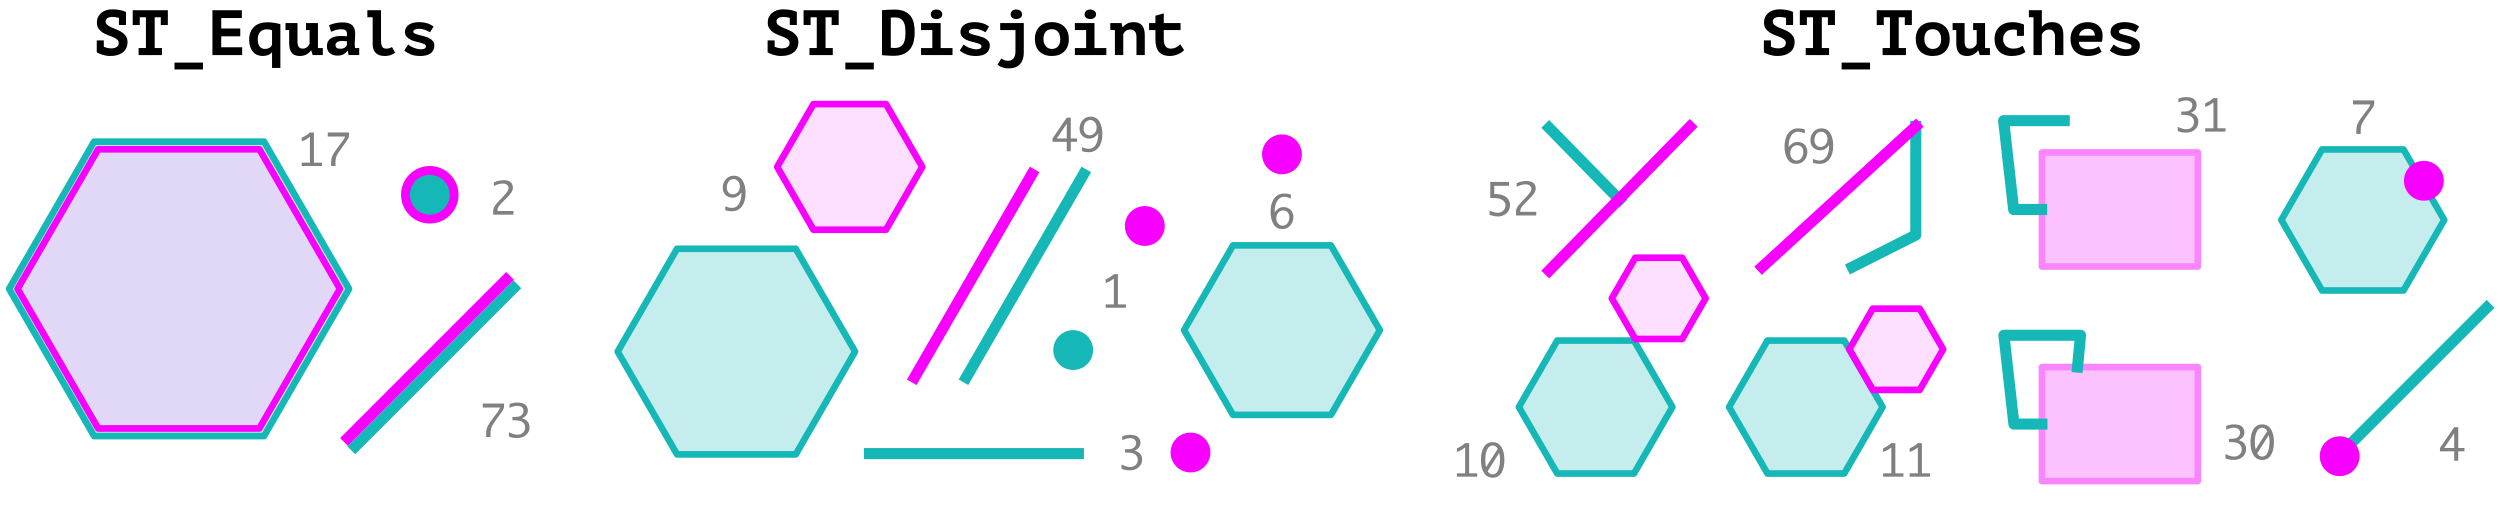 <?xml version="1.0" encoding="UTF-8" standalone="no"?>
<!DOCTYPE svg PUBLIC "-//W3C//DTD SVG 1.1//EN" "http://www.w3.org/Graphics/SVG/1.1/DTD/svg11.dtd">
<svg width="100%" height="100%" viewBox="0 0 2260 458" version="1.1" xmlns="http://www.w3.org/2000/svg" xmlns:xlink="http://www.w3.org/1999/xlink" xml:space="preserve" xmlns:serif="http://www.serif.com/" style="fill-rule:evenodd;clip-rule:evenodd;stroke-linecap:square;stroke-linejoin:round;stroke-miterlimit:10;">
    <rect id="Clementini-Points-Polygons" serif:id="Clementini Points-Polygons" x="-209" y="-2390" width="2683.8" height="4517.66" style="fill:none;"/>
    <circle cx="388.522" cy="176.083" r="26" style="fill:rgb(247,0,255);"/>
    <path d="M87.466,36.534L93.84,36.534L93.84,42.27C93.955,42.308 94.071,42.347 94.187,42.386C95.076,42.772 96.051,43.091 97.113,43.342C98.175,43.593 99.305,43.718 100.503,43.718C102.666,43.718 104.346,43.284 105.543,42.415C106.741,41.546 107.339,40.377 107.339,38.909C107.339,37.596 106.847,36.534 105.862,35.723C104.877,34.911 103.66,34.197 102.212,33.579C100.763,32.961 99.18,32.343 97.461,31.725C95.742,31.107 94.158,30.325 92.71,29.378C91.261,28.432 90.045,27.244 89.06,25.815C88.075,24.386 87.582,22.532 87.582,20.253C87.582,18.515 87.92,16.921 88.596,15.473C89.272,14.024 90.218,12.779 91.435,11.736C92.652,10.693 94.11,9.882 95.81,9.302C97.509,8.723 99.402,8.433 101.488,8.433C103.844,8.433 106.161,8.646 108.44,9.07C110.719,9.495 112.535,10.075 113.887,10.809L113.887,22.57L107.513,22.57L107.513,16.139C107.397,16.139 107.282,16.12 107.166,16.081C106.316,15.849 105.399,15.666 104.414,15.531C103.429,15.396 102.453,15.328 101.488,15.328C99.634,15.328 98.175,15.695 97.113,16.429C96.051,17.163 95.52,18.148 95.52,19.384C95.52,20.658 96.012,21.701 96.997,22.512C97.982,23.324 99.199,24.057 100.647,24.714C102.096,25.371 103.68,26.027 105.399,26.684C107.117,27.341 108.701,28.142 110.15,29.089C111.598,30.035 112.815,31.223 113.8,32.652C114.785,34.081 115.277,35.877 115.277,38.04C115.277,40.126 114.891,41.951 114.118,43.515C113.346,45.08 112.264,46.393 110.874,47.455C109.483,48.518 107.842,49.309 105.949,49.831C104.056,50.352 102.009,50.613 99.807,50.613C98.34,50.613 96.978,50.497 95.723,50.265C94.467,50.034 93.308,49.744 92.246,49.396C91.184,49.049 90.247,48.682 89.436,48.295C88.625,47.909 87.968,47.581 87.466,47.311L87.466,36.534Z" style="fill-rule:nonzero;"/>
    <path d="M125.301,43.429L131.906,43.429L131.906,15.618L126.344,15.618L126.344,22.628L119.97,22.628L119.97,9.244L151.721,9.244L151.721,22.628L145.348,22.628L145.348,15.618L139.844,15.618L139.844,43.429L146.391,43.429L146.391,49.802L125.301,49.802L125.301,43.429Z" style="fill-rule:nonzero;"/>
    <rect x="157.747" y="56.581" width="25.725" height="6.2" style="fill-rule:nonzero;"/>
    <path d="M192.047,9.244L218.641,9.244L218.641,16.313L199.985,16.313L199.985,25.757L217.193,25.757L217.193,32.826L199.985,32.826L199.985,42.733L218.931,42.733L218.931,49.802L192.047,49.802L192.047,9.244Z" style="fill-rule:nonzero;"/>
    <path d="M253.463,61.39L245.931,61.39L245.931,47.311L245.699,47.311C245.042,48.315 243.961,49.116 242.454,49.715C240.948,50.314 239.306,50.613 237.529,50.613C235.753,50.613 234.111,50.304 232.605,49.686C231.098,49.068 229.804,48.151 228.723,46.934C227.641,45.717 226.791,44.182 226.173,42.328C225.555,40.474 225.246,38.33 225.246,35.896C225.246,33.347 225.642,31.087 226.434,29.118C227.226,27.148 228.336,25.496 229.765,24.164C231.195,22.831 232.904,21.827 234.893,21.151C236.882,20.475 239.094,20.137 241.527,20.137C242.725,20.137 243.912,20.185 245.09,20.282C246.269,20.378 247.389,20.514 248.451,20.687C249.513,20.861 250.479,21.054 251.348,21.267C252.217,21.479 252.922,21.682 253.463,21.875L253.463,61.39ZM239.557,44.24C241.025,44.24 242.348,43.911 243.526,43.255C244.704,42.598 245.506,41.613 245.931,40.3L245.931,27.437C245.351,27.128 244.627,26.897 243.758,26.742C242.889,26.588 241.991,26.51 241.064,26.51C238.63,26.51 236.68,27.283 235.212,28.828C233.744,30.373 233.01,32.633 233.01,35.607C233.01,38.426 233.589,40.57 234.748,42.038C235.907,43.506 237.51,44.24 239.557,44.24Z" style="fill-rule:nonzero;"/>
    <path d="M276.638,20.832L287.415,20.832L287.415,43.429L291.819,43.429L291.819,49.802L282.664,49.802L281.332,45.514L281.1,45.514C280.211,46.982 278.879,48.199 277.102,49.165C275.325,50.13 273.355,50.613 271.192,50.613C269.724,50.613 268.382,50.42 267.165,50.034C265.949,49.647 264.915,49.01 264.066,48.122C263.216,47.233 262.559,46.036 262.096,44.529C261.632,43.023 261.4,41.13 261.4,38.851L261.4,27.206L258.098,27.206L258.098,20.832L268.933,20.832L268.933,37.287C268.933,39.643 269.309,41.343 270.062,42.386C270.816,43.429 272.003,43.95 273.626,43.95C275.055,43.95 276.339,43.525 277.479,42.675C278.618,41.826 279.42,40.783 279.883,39.547L279.883,27.206L276.638,27.206L276.638,20.832Z" style="fill-rule:nonzero;"/>
    <path d="M297.497,22.802C299.042,22.107 300.828,21.508 302.856,21.006C304.884,20.504 307.288,20.253 310.07,20.253C312.078,20.253 313.787,20.494 315.197,20.977C316.607,21.46 317.747,22.145 318.616,23.034C319.485,23.922 320.112,24.985 320.499,26.221C320.885,27.457 321.078,28.847 321.078,30.392C321.078,32.362 321.01,34.042 320.875,35.433C320.74,36.823 320.672,38.06 320.672,39.141C320.672,39.952 320.711,40.86 320.788,41.864C320.866,42.405 320.924,42.926 320.962,43.429L324.728,43.429L324.728,49.802L315.11,49.802L314.357,45.862L314.067,45.862C313.295,47.059 312.194,48.093 310.765,48.962C309.336,49.831 307.404,50.265 304.971,50.265C302.074,50.265 299.776,49.493 298.076,47.948C296.377,46.403 295.527,44.356 295.527,41.806C295.527,40.184 295.826,38.784 296.425,37.606C297.024,36.428 297.893,35.462 299.032,34.709C300.172,33.955 301.543,33.395 303.146,33.028C304.749,32.661 306.535,32.478 308.505,32.478C309.2,32.478 309.934,32.517 310.707,32.594C311.479,32.671 312.426,32.748 313.546,32.826C313.623,32.439 313.662,32.053 313.662,31.667L313.662,30.566C313.662,29.098 313.237,28.046 312.387,27.408C311.537,26.771 310.282,26.452 308.621,26.452C306.651,26.452 304.874,26.703 303.291,27.206C301.707,27.708 300.374,28.21 299.293,28.712L297.497,22.802ZM307.404,44.066C309.258,44.066 310.649,43.728 311.576,43.052C312.503,42.376 313.179,41.652 313.604,40.879L313.604,37.403C313.218,37.326 312.638,37.239 311.866,37.142C311.093,37.046 310.263,36.997 309.374,36.997C308.64,36.997 307.906,37.065 307.173,37.2C306.439,37.335 305.782,37.548 305.203,37.837C304.623,38.127 304.16,38.504 303.812,38.967C303.464,39.431 303.291,39.991 303.291,40.647C303.291,41.729 303.609,42.569 304.247,43.168C304.884,43.767 305.937,44.066 307.404,44.066Z" style="fill-rule:nonzero;"/>
    <path d="M332.087,9.244L344.428,9.244L344.428,36.012C344.428,38.987 344.795,41.053 345.528,42.212C346.262,43.371 347.44,43.95 349.063,43.95C350.26,43.95 351.245,43.824 352.018,43.573C352.79,43.322 353.563,42.965 354.335,42.502L357.174,47.716C356.518,48.141 355.861,48.537 355.204,48.904C354.548,49.271 353.852,49.58 353.119,49.831C352.385,50.082 351.583,50.275 350.714,50.41C349.845,50.545 348.87,50.613 347.788,50.613C344.157,50.613 341.434,49.686 339.619,47.832C337.803,45.978 336.895,43.351 336.895,39.952L336.895,15.618L332.087,15.618L332.087,9.244Z" style="fill-rule:nonzero;"/>
    <path d="M385.101,41.806C385.101,41.034 384.628,40.416 383.682,39.952C382.735,39.489 381.567,39.064 380.176,38.678C378.786,38.291 377.26,37.895 375.599,37.49C373.938,37.084 372.412,36.524 371.022,35.81C369.631,35.095 368.463,34.187 367.516,33.086C366.57,31.986 366.097,30.566 366.097,28.828C366.097,27.399 366.416,26.143 367.053,25.062C367.69,23.98 368.559,23.063 369.66,22.31C370.761,21.556 372.074,20.987 373.6,20.6C375.126,20.214 376.777,20.021 378.554,20.021C380.447,20.021 382.108,20.156 383.537,20.427C384.966,20.697 386.212,21.025 387.274,21.412C388.336,21.798 389.244,22.232 389.997,22.715C390.75,23.198 391.397,23.633 391.938,24.019L388.751,29.175C388.172,28.828 387.506,28.471 386.752,28.104C385.999,27.737 385.207,27.399 384.377,27.09C383.546,26.781 382.677,26.53 381.77,26.336C380.862,26.143 379.964,26.047 379.075,26.047C377.453,26.047 376.14,26.259 375.136,26.684C374.131,27.109 373.629,27.766 373.629,28.654C373.629,29.349 374.102,29.909 375.049,30.334C375.995,30.759 377.163,31.155 378.554,31.522C379.944,31.889 381.47,32.285 383.131,32.71C384.792,33.135 386.318,33.685 387.708,34.361C389.099,35.037 390.267,35.916 391.214,36.997C392.16,38.079 392.633,39.469 392.633,41.169C392.633,44.105 391.561,46.412 389.418,48.093C387.274,49.773 384.097,50.613 379.887,50.613C376.565,50.613 373.697,50.121 371.283,49.136C368.868,48.151 366.927,47.001 365.46,45.688L368.936,40.242C369.438,40.667 370.104,41.14 370.935,41.661C371.765,42.183 372.702,42.656 373.745,43.081C374.788,43.506 375.898,43.863 377.076,44.153C378.255,44.443 379.423,44.587 380.582,44.587C381.818,44.587 382.88,44.375 383.768,43.95C384.657,43.525 385.101,42.811 385.101,41.806Z" style="fill-rule:nonzero;"/>
    <path d="M693.918,36.534L700.292,36.534L700.292,42.27C700.408,42.308 700.523,42.347 700.639,42.386C701.528,42.772 702.503,43.091 703.565,43.342C704.628,43.593 705.757,43.718 706.955,43.718C709.118,43.718 710.798,43.284 711.995,42.415C713.193,41.546 713.792,40.377 713.792,38.909C713.792,37.596 713.299,36.534 712.314,35.723C711.329,34.911 710.112,34.197 708.664,33.579C707.215,32.961 705.632,32.343 703.913,31.725C702.194,31.107 700.61,30.325 699.162,29.378C697.713,28.432 696.497,27.244 695.512,25.815C694.527,24.386 694.034,22.532 694.034,20.253C694.034,18.515 694.372,16.921 695.048,15.473C695.724,14.024 696.671,12.779 697.887,11.736C699.104,10.693 700.562,9.882 702.262,9.302C703.961,8.723 705.854,8.433 707.94,8.433C710.296,8.433 712.614,8.646 714.892,9.07C717.171,9.495 718.987,10.075 720.339,10.809L720.339,22.57L713.965,22.57L713.965,16.139C713.85,16.139 713.734,16.12 713.618,16.081C712.768,15.849 711.851,15.666 710.866,15.531C709.881,15.396 708.905,15.328 707.94,15.328C706.086,15.328 704.628,15.695 703.565,16.429C702.503,17.163 701.972,18.148 701.972,19.384C701.972,20.658 702.464,21.701 703.449,22.512C704.434,23.324 705.651,24.057 707.1,24.714C708.548,25.371 710.132,26.027 711.851,26.684C713.57,27.341 715.153,28.142 716.602,29.089C718.05,30.035 719.267,31.223 720.252,32.652C721.237,34.081 721.729,35.877 721.729,38.04C721.729,40.126 721.343,41.951 720.571,43.515C719.798,45.08 718.716,46.393 717.326,47.455C715.935,48.518 714.294,49.309 712.401,49.831C710.508,50.352 708.461,50.613 706.259,50.613C704.792,50.613 703.43,50.497 702.175,50.265C700.919,50.034 699.761,49.744 698.698,49.396C697.636,49.049 696.699,48.682 695.888,48.295C695.077,47.909 694.421,47.581 693.918,47.311L693.918,36.534Z" style="fill-rule:nonzero;"/>
    <path d="M731.753,43.429L738.358,43.429L738.358,15.618L732.796,15.618L732.796,22.628L726.422,22.628L726.422,9.244L758.173,9.244L758.173,22.628L751.8,22.628L751.8,15.618L746.296,15.618L746.296,43.429L752.843,43.429L752.843,49.802L731.753,49.802L731.753,43.429Z" style="fill-rule:nonzero;"/>
    <rect x="764.199" y="56.581" width="25.725" height="6.2" style="fill-rule:nonzero;"/>
    <path d="M797.34,9.244C797.688,9.206 798.296,9.148 799.165,9.07C800.034,8.993 801.019,8.926 802.12,8.868C803.221,8.81 804.361,8.761 805.539,8.723C806.717,8.684 807.769,8.665 808.696,8.665C812.289,8.665 815.263,9.186 817.619,10.229C819.975,11.272 821.839,12.711 823.21,14.546C824.581,16.381 825.537,18.544 826.078,21.035C826.619,23.526 826.889,26.24 826.889,29.175C826.889,31.841 826.619,34.448 826.078,36.997C825.537,39.547 824.562,41.816 823.152,43.805C821.742,45.794 819.792,47.397 817.3,48.614C814.809,49.831 811.613,50.439 807.711,50.439C807.093,50.439 806.302,50.42 805.336,50.381C804.37,50.343 803.385,50.294 802.381,50.236C801.377,50.179 800.411,50.121 799.484,50.063C798.557,50.005 797.842,49.937 797.34,49.86L797.34,9.244ZM808.986,15.734C808.252,15.734 807.538,15.762 806.842,15.82C806.147,15.878 805.626,15.927 805.278,15.965L805.278,43.139C805.432,43.177 805.664,43.206 805.973,43.226L807.885,43.342C808.194,43.361 808.445,43.371 808.638,43.371C810.879,43.371 812.665,42.955 813.998,42.125C815.33,41.294 816.325,40.203 816.982,38.851C817.638,37.499 818.063,35.974 818.256,34.274C818.45,32.575 818.546,30.875 818.546,29.175C818.546,27.708 818.459,26.182 818.285,24.598C818.112,23.015 817.706,21.566 817.069,20.253C816.431,18.94 815.475,17.858 814.201,17.008C812.926,16.158 811.188,15.734 808.986,15.734Z" style="fill-rule:nonzero;"/>
    <path d="M832.625,43.429L842.823,43.429L842.823,27.206L832.625,27.206L832.625,20.832L850.355,20.832L850.355,43.429L861.074,43.429L861.074,49.802L832.625,49.802L832.625,43.429ZM841.432,12.952C841.432,11.755 841.876,10.731 842.765,9.882C843.653,9.032 844.889,8.607 846.473,8.607C848.095,8.607 849.389,9.032 850.355,9.882C851.32,10.731 851.803,11.755 851.803,12.952C851.803,14.188 851.32,15.202 850.355,15.994C849.389,16.786 848.095,17.182 846.473,17.182C844.889,17.182 843.653,16.786 842.765,15.994C841.876,15.202 841.432,14.188 841.432,12.952Z" style="fill-rule:nonzero;"/>
    <path d="M887.262,41.806C887.262,41.034 886.789,40.416 885.843,39.952C884.896,39.489 883.728,39.064 882.337,38.678C880.947,38.291 879.421,37.895 877.76,37.49C876.099,37.084 874.574,36.524 873.183,35.81C871.792,35.095 870.624,34.187 869.678,33.086C868.731,31.986 868.258,30.566 868.258,28.828C868.258,27.399 868.577,26.143 869.214,25.062C869.851,23.98 870.721,23.063 871.821,22.31C872.922,21.556 874.236,20.987 875.761,20.6C877.287,20.214 878.938,20.021 880.715,20.021C882.608,20.021 884.269,20.156 885.698,20.427C887.127,20.697 888.373,21.025 889.435,21.412C890.497,21.798 891.405,22.232 892.158,22.715C892.911,23.198 893.558,23.633 894.099,24.019L890.912,29.175C890.333,28.828 889.667,28.471 888.914,28.104C888.16,27.737 887.368,27.399 886.538,27.09C885.708,26.781 884.838,26.53 883.931,26.336C883.023,26.143 882.125,26.047 881.237,26.047C879.614,26.047 878.301,26.259 877.297,26.684C876.292,27.109 875.79,27.766 875.79,28.654C875.79,29.349 876.263,29.909 877.21,30.334C878.156,30.759 879.325,31.155 880.715,31.522C882.106,31.889 883.631,32.285 885.292,32.71C886.953,33.135 888.479,33.685 889.87,34.361C891.26,35.037 892.429,35.916 893.375,36.997C894.321,38.079 894.794,39.469 894.794,41.169C894.794,44.105 893.723,46.412 891.579,48.093C889.435,49.773 886.258,50.613 882.048,50.613C878.726,50.613 875.858,50.121 873.444,49.136C871.03,48.151 869.089,47.001 867.621,45.688L871.097,40.242C871.599,40.667 872.266,41.14 873.096,41.661C873.927,42.183 874.863,42.656 875.906,43.081C876.949,43.506 878.06,43.863 879.238,44.153C880.416,44.443 881.584,44.587 882.743,44.587C883.979,44.587 885.041,44.375 885.93,43.95C886.818,43.525 887.262,42.811 887.262,41.806Z" style="fill-rule:nonzero;"/>
    <path d="M904.181,20.832L925.502,20.832L925.502,47.542C925.502,51.984 924.343,55.48 922.026,58.029C919.708,60.579 916.232,61.853 911.597,61.853C909.704,61.853 907.908,61.564 906.208,60.984C904.509,60.405 903.041,59.555 901.805,58.435L905.166,52.873C905.59,53.22 906.353,53.655 907.454,54.176C908.555,54.698 909.801,54.959 911.191,54.959C912.118,54.959 912.997,54.814 913.827,54.524C914.658,54.234 915.382,53.751 916,53.075C916.618,52.4 917.101,51.521 917.449,50.439C917.796,49.358 917.97,48.006 917.97,46.383L917.97,27.206L904.181,27.206L904.181,20.832ZM913.625,12.952C913.625,11.755 914.069,10.731 914.957,9.882C915.846,9.032 917.082,8.607 918.665,8.607C920.288,8.607 921.582,9.032 922.547,9.882C923.513,10.731 923.996,11.755 923.996,12.952C923.996,14.188 923.513,15.202 922.547,15.994C921.582,16.786 920.288,17.182 918.665,17.182C917.082,17.182 915.846,16.786 914.957,15.994C914.069,15.202 913.625,14.188 913.625,12.952Z" style="fill-rule:nonzero;"/>
    <path d="M935.526,35.317C935.526,32.884 935.893,30.721 936.627,28.828C937.361,26.935 938.403,25.332 939.755,24.019C941.107,22.706 942.72,21.711 944.593,21.035C946.467,20.359 948.562,20.021 950.88,20.021C953.313,20.021 955.486,20.388 957.398,21.122C959.31,21.856 960.923,22.889 962.236,24.222C963.549,25.554 964.544,27.167 965.22,29.06C965.896,30.952 966.234,33.038 966.234,35.317C966.234,37.751 965.867,39.914 965.133,41.806C964.399,43.699 963.356,45.302 962.004,46.615C960.652,47.929 959.04,48.923 957.166,49.599C955.293,50.275 953.197,50.613 950.88,50.613C948.446,50.613 946.274,50.246 944.362,49.512C942.45,48.778 940.837,47.745 939.524,46.412C938.21,45.08 937.216,43.467 936.54,41.575C935.864,39.682 935.526,37.596 935.526,35.317ZM943.29,35.317C943.29,36.592 943.463,37.77 943.811,38.851C944.159,39.933 944.661,40.879 945.318,41.69C945.974,42.502 946.766,43.129 947.693,43.573C948.62,44.018 949.682,44.24 950.88,44.24C953.12,44.24 954.945,43.525 956.355,42.096C957.765,40.667 958.47,38.407 958.47,35.317C958.47,32.652 957.813,30.498 956.5,28.857C955.187,27.215 953.313,26.394 950.88,26.394C949.798,26.394 948.794,26.559 947.867,26.887C946.94,27.215 946.138,27.746 945.462,28.48C944.786,29.214 944.255,30.141 943.869,31.261C943.483,32.381 943.29,33.733 943.29,35.317Z" style="fill-rule:nonzero;"/>
    <path d="M971.68,43.429L981.877,43.429L981.877,27.206L971.68,27.206L971.68,20.832L989.409,20.832L989.409,43.429L1000.13,43.429L1000.13,49.802L971.68,49.802L971.68,43.429ZM980.487,12.952C980.487,11.755 980.931,10.731 981.819,9.882C982.708,9.032 983.944,8.607 985.528,8.607C987.15,8.607 988.444,9.032 989.409,9.882C990.375,10.731 990.858,11.755 990.858,12.952C990.858,14.188 990.375,15.202 989.409,15.994C988.444,16.786 987.15,17.182 985.528,17.182C983.944,17.182 982.708,16.786 981.819,15.994C980.931,15.202 980.487,14.188 980.487,12.952Z" style="fill-rule:nonzero;"/>
    <path d="M1003.72,20.832L1013.86,20.832L1014.73,24.656L1014.96,24.656C1015.85,23.42 1017.12,22.339 1018.78,21.412C1020.45,20.485 1022.44,20.021 1024.75,20.021C1026.18,20.021 1027.52,20.214 1028.78,20.6C1030.04,20.987 1031.11,21.624 1032,22.512C1032.88,23.401 1033.59,24.608 1034.11,26.134C1034.63,27.659 1034.89,29.542 1034.89,31.783L1034.89,49.802L1027.36,49.802L1027.36,33.347C1027.36,30.991 1026.83,29.291 1025.77,28.248C1024.7,27.206 1023.36,26.684 1021.74,26.684C1020.31,26.684 1019.01,27.099 1017.83,27.93C1016.65,28.76 1015.85,29.793 1015.42,31.03L1015.42,49.802L1007.89,49.802L1007.89,27.206L1003.72,27.206L1003.72,20.832Z" style="fill-rule:nonzero;"/>
    <path d="M1044.51,27.206L1038.77,27.206L1038.77,20.832L1044.51,20.832L1044.51,14.227L1052.04,12.083L1052.04,20.832L1067.22,20.832L1067.22,27.206L1052.04,27.206L1052.04,35.491C1052.04,38.465 1052.6,40.619 1053.72,41.951C1054.84,43.284 1056.41,43.95 1058.41,43.95C1059.46,43.95 1060.4,43.824 1061.25,43.573C1062.1,43.322 1062.87,43.004 1063.54,42.617C1064.22,42.231 1064.84,41.806 1065.4,41.343C1065.96,40.879 1066.47,40.454 1066.93,40.068L1070.41,45.283C1069.75,46.055 1068.93,46.76 1067.95,47.397C1066.96,48.035 1065.9,48.595 1064.76,49.078C1063.62,49.56 1062.43,49.937 1061.2,50.207C1059.96,50.478 1058.74,50.613 1057.55,50.613C1053.22,50.613 1049.97,49.406 1047.78,46.992C1045.6,44.578 1044.51,40.744 1044.51,35.491L1044.51,27.206Z" style="fill-rule:nonzero;"/>
    <path d="M1594.53,36.534L1600.91,36.534L1600.91,42.27C1601.02,42.308 1601.14,42.347 1601.26,42.386C1602.14,42.772 1603.12,43.091 1604.18,43.342C1605.24,43.593 1606.37,43.718 1607.57,43.718C1609.73,43.718 1611.41,43.284 1612.61,42.415C1613.81,41.546 1614.41,40.377 1614.41,38.909C1614.41,37.596 1613.91,36.534 1612.93,35.723C1611.94,34.911 1610.73,34.197 1609.28,33.579C1607.83,32.961 1606.25,32.343 1604.53,31.725C1602.81,31.107 1601.23,30.325 1599.78,29.378C1598.33,28.432 1597.11,27.244 1596.13,25.815C1595.14,24.386 1594.65,22.532 1594.65,20.253C1594.65,18.515 1594.99,16.921 1595.66,15.473C1596.34,14.024 1597.29,12.779 1598.5,11.736C1599.72,10.693 1601.18,9.882 1602.88,9.302C1604.58,8.723 1606.47,8.433 1608.56,8.433C1610.91,8.433 1613.23,8.646 1615.51,9.07C1617.79,9.495 1619.6,10.075 1620.95,10.809L1620.95,22.57L1614.58,22.57L1614.58,16.139C1614.47,16.139 1614.35,16.12 1614.23,16.081C1613.38,15.849 1612.47,15.666 1611.48,15.531C1610.5,15.396 1609.52,15.328 1608.56,15.328C1606.7,15.328 1605.24,15.695 1604.18,16.429C1603.12,17.163 1602.59,18.148 1602.59,19.384C1602.59,20.658 1603.08,21.701 1604.07,22.512C1605.05,23.324 1606.27,24.057 1607.72,24.714C1609.16,25.371 1610.75,26.027 1612.47,26.684C1614.18,27.341 1615.77,28.142 1617.22,29.089C1618.66,30.035 1619.88,31.223 1620.87,32.652C1621.85,34.081 1622.34,35.877 1622.34,38.04C1622.34,40.126 1621.96,41.951 1621.19,43.515C1620.41,45.08 1619.33,46.393 1617.94,47.455C1616.55,48.518 1614.91,49.309 1613.02,49.831C1611.12,50.352 1609.08,50.613 1606.88,50.613C1605.41,50.613 1604.05,50.497 1602.79,50.265C1601.54,50.034 1600.38,49.744 1599.31,49.396C1598.25,49.049 1597.32,48.682 1596.5,48.295C1595.69,47.909 1595.04,47.581 1594.53,47.311L1594.53,36.534Z" style="fill-rule:nonzero;"/>
    <path d="M1632.37,43.429L1638.97,43.429L1638.97,15.618L1633.41,15.618L1633.41,22.628L1627.04,22.628L1627.04,9.244L1658.79,9.244L1658.79,22.628L1652.41,22.628L1652.41,15.618L1646.91,15.618L1646.91,43.429L1653.46,43.429L1653.46,49.802L1632.37,49.802L1632.37,43.429Z" style="fill-rule:nonzero;"/>
    <rect x="1664.81" y="56.581" width="25.725" height="6.2" style="fill-rule:nonzero;"/>
    <path d="M1701.89,43.429L1708.5,43.429L1708.5,15.618L1702.94,15.618L1702.94,22.628L1696.57,22.628L1696.57,9.244L1728.32,9.244L1728.32,22.628L1721.94,22.628L1721.94,15.618L1716.44,15.618L1716.44,43.429L1722.99,43.429L1722.99,49.802L1701.89,49.802L1701.89,43.429Z" style="fill-rule:nonzero;"/>
    <path d="M1731.85,35.317C1731.85,32.884 1732.22,30.721 1732.95,28.828C1733.68,26.935 1734.73,25.332 1736.08,24.019C1737.43,22.706 1739.04,21.711 1740.92,21.035C1742.79,20.359 1744.89,20.021 1747.2,20.021C1749.64,20.021 1751.81,20.388 1753.72,21.122C1755.63,21.856 1757.25,22.889 1758.56,24.222C1759.87,25.554 1760.87,27.167 1761.54,29.06C1762.22,30.952 1762.56,33.038 1762.56,35.317C1762.56,37.751 1762.19,39.914 1761.46,41.806C1760.72,43.699 1759.68,45.302 1758.33,46.615C1756.98,47.929 1755.36,48.923 1753.49,49.599C1751.62,50.275 1749.52,50.613 1747.2,50.613C1744.77,50.613 1742.6,50.246 1740.69,49.512C1738.77,48.778 1737.16,47.745 1735.85,46.412C1734.54,45.08 1733.54,43.467 1732.86,41.575C1732.19,39.682 1731.85,37.596 1731.85,35.317ZM1739.61,35.317C1739.61,36.592 1739.79,37.77 1740.13,38.851C1740.48,39.933 1740.99,40.879 1741.64,41.69C1742.3,42.502 1743.09,43.129 1744.02,43.573C1744.94,44.018 1746.01,44.24 1747.2,44.24C1749.44,44.24 1751.27,43.525 1752.68,42.096C1754.09,40.667 1754.79,38.407 1754.79,35.317C1754.79,32.652 1754.14,30.498 1752.82,28.857C1751.51,27.215 1749.64,26.394 1747.2,26.394C1746.12,26.394 1745.12,26.559 1744.19,26.887C1743.26,27.215 1742.46,27.746 1741.79,28.48C1741.11,29.214 1740.58,30.141 1740.19,31.261C1739.81,32.381 1739.61,33.733 1739.61,35.317Z" style="fill-rule:nonzero;"/>
    <path d="M1783.71,20.832L1794.48,20.832L1794.48,43.429L1798.89,43.429L1798.89,49.802L1789.73,49.802L1788.4,45.514L1788.17,45.514C1787.28,46.982 1785.95,48.199 1784.17,49.165C1782.39,50.13 1780.42,50.613 1778.26,50.613C1776.79,50.613 1775.45,50.42 1774.23,50.034C1773.02,49.647 1771.98,49.01 1771.13,48.122C1770.28,47.233 1769.63,46.036 1769.16,44.529C1768.7,43.023 1768.47,41.13 1768.47,38.851L1768.47,27.206L1765.16,27.206L1765.16,20.832L1776,20.832L1776,37.287C1776,39.643 1776.38,41.343 1777.13,42.386C1777.88,43.429 1779.07,43.95 1780.69,43.95C1782.12,43.95 1783.41,43.525 1784.55,42.675C1785.68,41.826 1786.49,40.783 1786.95,39.547L1786.95,27.206L1783.71,27.206L1783.71,20.832Z" style="fill-rule:nonzero;"/>
    <path d="M1830.98,47.021C1829.4,48.218 1827.55,49.116 1825.42,49.715C1823.3,50.314 1821.08,50.613 1818.76,50.613C1816.25,50.613 1814.02,50.246 1812.07,49.512C1810.12,48.778 1808.48,47.745 1807.14,46.412C1805.81,45.08 1804.8,43.467 1804.1,41.575C1803.4,39.682 1803.06,37.596 1803.06,35.317C1803.06,32.884 1803.46,30.721 1804.27,28.828C1805.09,26.935 1806.22,25.332 1807.66,24.019C1809.11,22.706 1810.82,21.711 1812.79,21.035C1814.76,20.359 1816.9,20.021 1819.22,20.021C1821.39,20.021 1823.41,20.272 1825.31,20.774C1827.2,21.276 1828.65,21.759 1829.65,22.223L1829.65,32.42L1823.28,32.42L1823.28,27.09C1822.08,26.819 1820.88,26.684 1819.69,26.684C1818.61,26.684 1817.53,26.848 1816.47,27.177C1815.41,27.505 1814.46,28.026 1813.63,28.741C1812.8,29.456 1812.12,30.354 1811.6,31.435C1811.08,32.517 1810.82,33.811 1810.82,35.317C1810.82,36.553 1811.03,37.693 1811.46,38.735C1811.88,39.778 1812.48,40.686 1813.26,41.459C1814.03,42.231 1814.98,42.84 1816.12,43.284C1817.26,43.728 1818.53,43.95 1819.92,43.95C1822.12,43.95 1823.92,43.641 1825.34,43.023C1826.75,42.405 1827.8,41.864 1828.49,41.401L1830.98,47.021Z" style="fill-rule:nonzero;"/>
    <path d="M1834.11,9.244L1845.82,9.244L1845.82,24.077L1846.05,24.077C1846.98,22.841 1848.21,21.856 1849.76,21.122C1851.3,20.388 1853.12,20.021 1855.2,20.021C1856.67,20.021 1858.02,20.214 1859.26,20.6C1860.5,20.987 1861.56,21.624 1862.44,22.512C1863.33,23.401 1864.03,24.608 1864.53,26.134C1865.03,27.659 1865.28,29.542 1865.28,31.783L1865.28,49.802L1857.75,49.802L1857.75,33.347C1857.75,30.991 1857.25,29.291 1856.25,28.248C1855.24,27.206 1853.93,26.684 1852.31,26.684C1850.88,26.684 1849.56,27.119 1848.37,27.988C1847.17,28.857 1846.32,29.967 1845.82,31.319L1845.82,49.802L1838.29,49.802L1838.29,15.618L1834.11,15.618L1834.11,9.244Z" style="fill-rule:nonzero;"/>
    <path d="M1899.82,46.731C1899.31,47.195 1898.67,47.648 1897.88,48.093C1897.08,48.537 1896.16,48.952 1895.09,49.338C1894.03,49.725 1892.86,50.034 1891.59,50.265C1890.31,50.497 1888.96,50.613 1887.53,50.613C1885.06,50.613 1882.85,50.265 1880.9,49.57C1878.95,48.875 1877.3,47.861 1875.94,46.528C1874.59,45.196 1873.56,43.593 1872.85,41.719C1872.13,39.846 1871.77,37.712 1871.77,35.317C1871.77,32.768 1872.18,30.537 1872.99,28.625C1873.8,26.713 1874.91,25.12 1876.32,23.845C1877.73,22.57 1879.38,21.614 1881.28,20.977C1883.17,20.34 1885.22,20.021 1887.42,20.021C1888.88,20.021 1890.4,20.214 1891.97,20.6C1893.53,20.987 1894.97,21.653 1896.28,22.599C1897.6,23.546 1898.67,24.811 1899.5,26.394C1900.33,27.978 1900.74,29.987 1900.74,32.42C1900.74,34.081 1900.55,35.877 1900.16,37.808L1879.31,37.808C1879.34,39.044 1879.61,40.087 1880.09,40.937C1880.57,41.787 1881.21,42.482 1882,43.023C1882.79,43.564 1883.7,43.96 1884.72,44.211C1885.75,44.462 1886.84,44.587 1888,44.587C1890.31,44.587 1892.22,44.317 1893.7,43.776C1895.19,43.235 1896.4,42.579 1897.33,41.806L1899.82,46.731ZM1887.3,26.047C1886.3,26.047 1885.35,26.182 1884.46,26.452C1883.57,26.723 1882.77,27.119 1882.06,27.64C1881.34,28.162 1880.75,28.809 1880.29,29.581C1879.83,30.354 1879.56,31.223 1879.48,32.188L1893.73,32.188C1893.73,30.296 1893.2,28.799 1892.14,27.698C1891.08,26.597 1889.47,26.047 1887.3,26.047Z" style="fill-rule:nonzero;"/>
    <path d="M1926.93,41.806C1926.93,41.034 1926.46,40.416 1925.51,39.952C1924.57,39.489 1923.4,39.064 1922.01,38.678C1920.62,38.291 1919.09,37.895 1917.43,37.49C1915.77,37.084 1914.24,36.524 1912.85,35.81C1911.46,35.095 1910.29,34.187 1909.35,33.086C1908.4,31.986 1907.93,30.566 1907.93,28.828C1907.93,27.399 1908.25,26.143 1908.88,25.062C1909.52,23.98 1910.39,23.063 1911.49,22.31C1912.59,21.556 1913.9,20.987 1915.43,20.6C1916.96,20.214 1918.61,20.021 1920.38,20.021C1922.28,20.021 1923.94,20.156 1925.37,20.427C1926.8,20.697 1928.04,21.025 1929.11,21.412C1930.17,21.798 1931.08,22.232 1931.83,22.715C1932.58,23.198 1933.23,23.633 1933.77,24.019L1930.58,29.175C1930,28.828 1929.34,28.471 1928.58,28.104C1927.83,27.737 1927.04,27.399 1926.21,27.09C1925.38,26.781 1924.51,26.53 1923.6,26.336C1922.69,26.143 1921.8,26.047 1920.91,26.047C1919.28,26.047 1917.97,26.259 1916.97,26.684C1915.96,27.109 1915.46,27.766 1915.46,28.654C1915.46,29.349 1915.93,29.909 1916.88,30.334C1917.83,30.759 1918.99,31.155 1920.38,31.522C1921.78,31.889 1923.3,32.285 1924.96,32.71C1926.62,33.135 1928.15,33.685 1929.54,34.361C1930.93,35.037 1932.1,35.916 1933.05,36.997C1933.99,38.079 1934.46,39.469 1934.46,41.169C1934.46,44.105 1933.39,46.412 1931.25,48.093C1929.11,49.773 1925.93,50.613 1921.72,50.613C1918.4,50.613 1915.53,50.121 1913.11,49.136C1910.7,48.151 1908.76,47.001 1907.29,45.688L1910.77,40.242C1911.27,40.667 1911.93,41.14 1912.77,41.661C1913.6,42.183 1914.53,42.656 1915.58,43.081C1916.62,43.506 1917.73,43.863 1918.91,44.153C1920.09,44.443 1921.25,44.587 1922.41,44.587C1923.65,44.587 1924.71,44.375 1925.6,43.95C1926.49,43.525 1926.93,42.811 1926.93,41.806Z" style="fill-rule:nonzero;"/>
    <circle cx="388.522" cy="176.083" r="18" style="fill:rgb(21,183,183);"/>
    <path d="M2247.95,278.198L2114.39,411.759" style="fill:none;stroke:rgb(21,183,183);stroke-width:10px;"/>
    <path d="M2102.32,399.689C2109.35,392.664 2120.75,392.664 2127.78,399.689C2134.8,406.714 2134.8,418.12 2127.78,425.145C2120.75,432.17 2109.35,432.17 2102.32,425.145C2095.3,418.12 2095.3,406.714 2102.32,399.689Z" style="fill:rgb(247,0,255);"/>
    <path d="M1070.41,298.449L1114.65,221.819L1203.14,221.819L1247.38,298.449L1203.14,375.079L1114.65,375.079L1070.41,298.449Z" style="fill:rgb(198,237,237);stroke:rgb(21,183,183);stroke-width:6px;"/>
    <path d="M558.376,317.827L612.033,224.891L719.345,224.891L773.002,317.827L719.345,410.763L612.033,410.763L558.376,317.827Z" style="fill:rgb(198,237,237);stroke:rgb(21,183,183);stroke-width:6px;"/>
    <path d="M1373.05,367.966L1407.75,307.864L1477.15,307.864L1511.85,367.966L1477.15,428.068L1407.75,428.068L1373.05,367.966Z" style="fill:rgb(198,237,237);stroke:rgb(21,183,183);stroke-width:6px;"/>
    <path d="M8.219,261.126L85.045,128.06L238.696,128.06L315.522,261.126L238.696,394.191L85.045,394.191L8.219,261.126Z" style="fill:rgb(198,237,237);stroke:rgb(21,183,183);stroke-width:6px;"/>
    <path d="M1563.07,367.966L1597.77,307.864L1667.17,307.864L1701.87,367.966L1667.17,428.068L1597.77,428.068L1563.07,367.966Z" style="fill:rgb(198,237,237);stroke:rgb(21,183,183);stroke-width:6px;"/>
    <path d="M15.875,261.126L88.736,134.927L234.458,134.927L307.319,261.126L234.458,387.324L88.736,387.324L15.875,261.126Z" style="fill:rgb(253,194,255);fill-opacity:0.5;stroke:rgb(247,0,255);stroke-width:6px;"/>
    <path d="M702.565,150.884L735.351,94.097L800.923,94.097L833.709,150.884L800.923,207.671L735.351,207.671L702.565,150.884Z" style="fill:rgb(253,194,255);fill-opacity:0.5;stroke:rgb(247,0,255);stroke-width:6px;"/>
    <path d="M1457.09,269.722L1478.29,232.998L1520.69,232.998L1541.9,269.722L1520.69,306.447L1478.29,306.447L1457.09,269.722Z" style="fill:rgb(253,194,255);fill-opacity:0.5;stroke:rgb(247,0,255);stroke-width:6px;"/>
    <path d="M1671.78,315.771L1692.99,279.047L1735.39,279.047L1756.59,315.771L1735.39,352.496L1692.99,352.496L1671.78,315.771Z" style="fill:rgb(253,194,255);fill-opacity:0.5;stroke:rgb(247,0,255);stroke-width:6px;"/>
    <path d="M670.281,173.979C669.343,175.372 668.181,176.508 666.795,177.387C665.408,178.266 663.881,178.705 662.214,178.705C660.639,178.705 659.145,178.324 657.732,177.563C656.319,176.801 655.242,175.73 654.5,174.35C653.757,172.969 653.386,171.368 653.386,169.545C653.386,166.68 654.308,164.184 656.15,162.055C657.992,159.926 660.418,158.861 663.425,158.861C666.967,158.861 669.614,160.343 671.365,163.305C673.116,166.267 673.992,170.033 673.992,174.604C673.992,179.656 672.879,183.65 670.652,186.586C668.425,189.522 665.411,190.99 661.609,190.99C659.565,190.99 657.579,190.684 655.652,190.072L655.652,186.42C657.813,187.436 659.851,187.943 661.765,187.943C664.474,187.943 666.57,186.7 668.054,184.213C669.539,181.726 670.281,178.575 670.281,174.76L670.281,173.979ZM663.152,161.889C662.175,161.889 661.192,162.178 660.203,162.758C659.213,163.337 658.435,164.226 657.869,165.424C657.302,166.622 657.019,167.937 657.019,169.369C657.019,171.205 657.498,172.716 658.455,173.9C659.412,175.085 660.776,175.678 662.546,175.678C664.382,175.678 665.89,174.991 667.068,173.617C668.246,172.244 668.836,170.58 668.836,168.627C668.836,166.648 668.259,165.03 667.107,163.774C665.955,162.517 664.636,161.889 663.152,161.889Z" style="fill:rgb(128,128,128);fill-rule:nonzero;"/>
    <path d="M280.17,147.056L280.17,123.657C279.076,124.53 278.015,125.272 276.986,125.884C275.958,126.496 274.545,127.121 272.748,127.759L272.748,124.477C275.6,123.267 278.074,121.697 280.17,119.77L283.803,119.77L283.803,147.056L291.088,147.056L291.088,150.083L272.748,150.083L272.748,147.056L280.17,147.056Z" style="fill:rgb(128,128,128);fill-rule:nonzero;"/>
    <path d="M299.311,150.083L299.311,147.368C299.311,145.246 299.552,143.462 300.033,142.017C300.515,140.571 301.361,138.963 302.572,137.192C303.783,135.421 304.753,134.054 305.483,133.091L308.647,128.911L309.779,127.446C310.639,126.287 311.381,124.946 312.006,123.423L296.283,123.423L296.283,119.77L315.522,119.77L315.522,122.192C315.522,123.156 315.33,124.048 314.945,124.868C314.561,125.688 313.399,127.44 311.459,130.122C310.99,130.76 310.528,131.398 310.072,132.036L308.041,134.888C306.739,136.724 305.776,138.188 305.151,139.282C304.526,140.376 304.054,141.515 303.735,142.7C303.416,143.885 303.256,145.441 303.256,147.368L303.256,150.083L299.311,150.083Z" style="fill:rgb(128,128,128);fill-rule:nonzero;"/>
    <path d="M2218.59,416.492L2218.59,408.016L2205.72,408.016L2205.72,404.969L2218.59,386.18L2222.24,386.18L2222.24,404.969L2227.85,404.969L2227.85,408.016L2222.24,408.016L2222.24,416.492L2218.59,416.492ZM2218.59,404.969L2218.59,391.687L2209.58,404.969L2218.59,404.969Z" style="fill:rgb(128,128,128);fill-rule:nonzero;"/>
    <path d="M464.151,260.517L321.115,403.553" style="fill:none;stroke:rgb(21,183,183);stroke-width:10px;"/>
    <path d="M457.558,252.967L314.523,396.003" style="fill:none;stroke:rgb(247,0,255);stroke-width:10px;"/>
    <path d="M954.56,307.449C959.527,298.846 970.545,295.893 979.148,300.861C987.752,305.828 990.704,316.846 985.737,325.449C980.77,334.053 969.752,337.005 961.148,332.038C952.545,327.07 949.593,316.053 954.56,307.449Z" style="fill:rgb(21,183,183);"/>
    <path d="M1019.31,195.301C1024.28,186.698 1035.29,183.745 1043.9,188.713C1052.5,193.68 1055.45,204.698 1050.49,213.301C1045.52,221.905 1034.5,224.857 1025.9,219.89C1017.29,214.922 1014.34,203.905 1019.31,195.301Z" style="fill:rgb(247,0,255);"/>
    <path d="M1143.31,130.53C1148.27,121.927 1159.29,118.975 1167.89,123.942C1176.5,128.909 1179.45,139.927 1174.48,148.53C1169.52,157.134 1158.5,160.086 1149.89,155.119C1141.29,150.152 1138.34,139.134 1143.31,130.53Z" style="fill:rgb(247,0,255);"/>
    <path d="M826.709,341.252L932.781,157.531" style="fill:none;stroke:rgb(247,0,255);stroke-width:10px;"/>
    <path d="M873.457,341.252L979.529,157.531" style="fill:none;stroke:rgb(21,183,183);stroke-width:10px;"/>
    <path d="M1674.5,241.397L1731.87,212.474L1731.87,114.202" style="fill:none;stroke:rgb(21,183,183);stroke-width:10px;"/>
    <path d="M1592.95,241.397L1731.87,114.202" style="fill:none;stroke:rgb(247,0,255);stroke-width:10px;"/>
    <rect x="1845.9" y="331.826" width="140.949" height="103.091" style="fill:rgb(251,133,255);fill-opacity:0.5;stroke:rgb(251,133,255);stroke-width:6px;"/>
    <rect x="1845.9" y="137.826" width="140.949" height="103.091" style="fill:rgb(251,133,255);fill-opacity:0.5;stroke:rgb(251,133,255);stroke-width:6px;"/>
    <path d="M1845.9,383.372L1820.58,383.372L1811.54,303.088L1880.81,303.088L1878.07,331.826" style="fill:none;stroke:rgb(21,183,183);stroke-width:10px;"/>
    <path d="M1845.64,189.372L1820.32,189.372L1811.28,109.088L1866.07,109.088" style="fill:none;stroke:rgb(21,183,183);stroke-width:10px;"/>
    <path d="M464.151,194.083L445.811,194.083L445.811,190.743C445.811,189.884 445.987,188.962 446.338,187.979C446.69,186.996 447.361,185.893 448.35,184.669C449.34,183.445 450.388,182.267 451.495,181.134L453.565,179.024C453.982,178.595 454.893,177.599 456.299,176.036C457.706,174.474 458.633,173.276 459.083,172.442C459.532,171.609 459.756,170.789 459.756,169.981C459.756,168.679 459.236,167.673 458.194,166.964C457.152,166.254 455.98,165.899 454.678,165.899C453.936,165.899 453.106,165.984 452.188,166.153C451.27,166.322 450.466,166.521 449.776,166.749C449.086,166.977 447.966,167.442 446.417,168.145L446.417,164.923C448.057,164.142 449.701,163.604 451.348,163.311C452.995,163.018 454.353,162.872 455.421,162.872C456.996,162.872 458.445,163.129 459.766,163.643C461.088,164.158 462.071,164.955 462.715,166.036C463.36,167.117 463.682,168.269 463.682,169.493C463.682,170.86 463.269,172.26 462.442,173.692C461.615,175.125 460.056,176.967 457.764,179.22L455.538,181.427L453.663,183.263C452.478,184.461 451.521,185.619 450.792,186.739C450.062,187.859 449.659,189.194 449.581,190.743L464.151,190.743L464.151,194.083Z" style="fill:rgb(128,128,128);fill-rule:nonzero;"/>
    <path d="M439.453,395.085L439.453,392.37C439.453,390.248 439.694,388.464 440.176,387.019C440.657,385.573 441.504,383.965 442.715,382.194C443.926,380.424 444.896,379.056 445.625,378.093L448.789,373.913L449.922,372.448C450.781,371.289 451.523,369.948 452.148,368.425L436.426,368.425L436.426,364.773L455.664,364.773L455.664,367.194C455.664,368.158 455.472,369.05 455.088,369.87C454.704,370.691 453.541,372.442 451.601,375.124C451.133,375.762 450.67,376.4 450.215,377.038L448.183,379.89C446.881,381.726 445.918,383.191 445.293,384.284C444.668,385.378 444.196,386.517 443.877,387.702C443.558,388.887 443.398,390.443 443.398,392.37L443.398,395.085L439.453,395.085Z" style="fill:rgb(128,128,128);fill-rule:nonzero;"/>
    <path d="M460.058,394.538L460.058,390.71C463.04,392.22 465.625,392.976 467.812,392.976C469.817,392.976 471.474,392.367 472.783,391.149C474.092,389.932 474.746,388.366 474.746,386.452C474.746,384.525 474.026,382.956 472.588,381.745C471.149,380.534 468.704,379.929 465.254,379.929L463.242,379.929L463.242,376.901L466.035,376.901C468.574,376.901 470.41,376.332 471.543,375.192C472.676,374.053 473.242,372.787 473.242,371.394C473.242,370.131 472.78,369.066 471.855,368.2C470.931,367.334 469.511,366.901 467.597,366.901C465.449,366.901 463.138,367.507 460.664,368.718L460.664,365.261C463.138,364.336 465.403,363.874 467.461,363.874C471.146,363.874 473.688,364.6 475.088,366.052C476.487,367.504 477.187,369.161 477.187,371.023C477.187,372.403 476.816,373.698 476.074,374.909C475.332,376.12 473.965,377.201 471.972,378.151C473.73,378.672 475.058,379.31 475.957,380.066C476.855,380.821 477.536,381.713 477.998,382.741C478.46,383.77 478.691,384.922 478.691,386.198C478.691,389.037 477.64,391.381 475.537,393.23C473.434,395.079 470.716,396.003 467.383,396.003C466.419,396.003 465.368,395.931 464.228,395.788C463.089,395.645 461.699,395.228 460.058,394.538Z" style="fill:rgb(128,128,128);fill-rule:nonzero;"/>
    <path d="M964.344,136.677L964.344,128.2L951.473,128.2L951.473,125.153L964.344,106.364L967.996,106.364L967.996,125.153L973.602,125.153L973.602,128.2L967.996,128.2L967.996,136.677L964.344,136.677ZM964.344,125.153L964.344,111.872L955.34,125.153L964.344,125.153Z" style="fill:rgb(128,128,128);fill-rule:nonzero;"/>
    <path d="M992.82,120.583C991.883,121.976 990.721,123.112 989.334,123.991C987.947,124.87 986.421,125.309 984.754,125.309C983.178,125.309 981.684,124.929 980.272,124.167C978.859,123.405 977.781,122.334 977.039,120.954C976.297,119.574 975.926,117.972 975.926,116.149C975.926,113.285 976.847,110.788 978.69,108.659C980.532,106.53 982.957,105.466 985.965,105.466C989.507,105.466 992.153,106.947 993.904,109.909C995.656,112.871 996.531,116.638 996.531,121.208C996.531,126.26 995.418,130.254 993.191,133.19C990.965,136.127 987.951,137.595 984.149,137.595C982.104,137.595 980.119,137.289 978.191,136.677L978.191,133.024C980.353,134.04 982.391,134.548 984.305,134.548C987.013,134.548 989.109,133.304 990.594,130.817C992.078,128.33 992.82,125.179 992.82,121.364L992.82,120.583ZM985.691,108.493C984.715,108.493 983.732,108.783 982.742,109.362C981.753,109.942 980.975,110.83 980.408,112.028C979.842,113.226 979.559,114.541 979.559,115.974C979.559,117.809 980.037,119.32 980.994,120.505C981.951,121.69 983.315,122.282 985.086,122.282C986.922,122.282 988.429,121.595 989.608,120.222C990.786,118.848 991.375,117.184 991.375,115.231C991.375,113.252 990.799,111.634 989.647,110.378C988.494,109.121 987.176,108.493 985.691,108.493Z" style="fill:rgb(128,128,128);fill-rule:nonzero;"/>
    <path d="M1006.95,275.171L1006.95,251.772C1005.86,252.645 1004.8,253.387 1003.77,253.999C1002.74,254.611 1001.33,255.236 999.531,255.874L999.531,252.592C1002.38,251.382 1004.86,249.813 1006.95,247.885L1010.59,247.885L1010.59,275.171L1017.87,275.171L1017.87,278.198L999.531,278.198L999.531,275.171L1006.95,275.171Z" style="fill:rgb(128,128,128);fill-rule:nonzero;"/>
    <path d="M1013.87,423.732L1013.87,419.904C1016.85,421.414 1019.44,422.17 1021.62,422.17C1023.63,422.17 1025.29,421.561 1026.6,420.344C1027.9,419.126 1028.56,417.56 1028.56,415.646C1028.56,413.719 1027.84,412.15 1026.4,410.939C1024.96,409.728 1022.52,409.123 1019.07,409.123L1017.06,409.123L1017.06,406.095L1019.85,406.095C1022.39,406.095 1024.22,405.526 1025.36,404.386C1026.49,403.247 1027.06,401.981 1027.06,400.588C1027.06,399.325 1026.59,398.26 1025.67,397.394C1024.74,396.528 1023.32,396.095 1021.41,396.095C1019.26,396.095 1016.95,396.701 1014.48,397.912L1014.48,394.455C1016.95,393.53 1019.22,393.068 1021.27,393.068C1024.96,393.068 1027.5,393.794 1028.9,395.246C1030.3,396.698 1031,398.355 1031,400.217C1031,401.597 1030.63,402.892 1029.89,404.103C1029.14,405.314 1027.78,406.395 1025.79,407.345C1027.54,407.866 1028.87,408.504 1029.77,409.26C1030.67,410.015 1031.35,410.907 1031.81,411.935C1032.27,412.964 1032.5,414.116 1032.5,415.392C1032.5,418.231 1031.45,420.575 1029.35,422.424C1027.25,424.273 1024.53,425.197 1021.2,425.197C1020.23,425.197 1019.18,425.125 1018.04,424.982C1016.9,424.839 1015.51,424.422 1013.87,423.732Z" style="fill:rgb(128,128,128);fill-rule:nonzero;"/>
    <path d="M1616.93,133.024C1617.87,131.631 1619.03,130.495 1620.42,129.616C1621.8,128.737 1623.33,128.298 1625,128.298C1626.57,128.298 1628.07,128.682 1629.48,129.45C1630.89,130.218 1631.97,131.289 1632.71,132.663C1633.45,134.037 1633.83,135.635 1633.83,137.458C1633.83,140.336 1632.9,142.839 1631.06,144.968C1629.22,147.097 1626.79,148.161 1623.79,148.161C1620.24,148.161 1617.6,146.68 1615.85,143.718C1614.1,140.755 1613.22,136.989 1613.22,132.419C1613.22,127.367 1614.33,123.373 1616.56,120.436C1618.79,117.5 1621.8,116.032 1625.6,116.032C1627.65,116.032 1629.63,116.332 1631.56,116.931L1631.56,120.602C1629.4,119.574 1627.36,119.06 1625.45,119.06C1622.74,119.06 1620.64,120.303 1619.16,122.79C1617.67,125.277 1616.93,128.428 1616.93,132.243L1616.93,133.024ZM1624.06,145.134C1625.04,145.134 1626.02,144.844 1627.01,144.265C1628,143.685 1628.78,142.793 1629.34,141.589C1629.91,140.384 1630.19,139.073 1630.19,137.653C1630.19,135.804 1629.71,134.287 1628.76,133.102C1627.8,131.918 1626.43,131.325 1624.66,131.325C1622.83,131.325 1621.32,132.012 1620.14,133.386C1618.97,134.759 1618.38,136.429 1618.38,138.395C1618.38,140.375 1618.95,141.992 1620.1,143.249C1621.26,144.505 1622.58,145.134 1624.06,145.134Z" style="fill:rgb(128,128,128);fill-rule:nonzero;"/>
    <path d="M1653.51,131.149C1652.58,132.543 1651.41,133.679 1650.03,134.558C1648.64,135.436 1647.11,135.876 1645.45,135.876C1643.87,135.876 1642.38,135.495 1640.96,134.733C1639.55,133.972 1638.47,132.901 1637.73,131.52C1636.99,130.14 1636.62,128.539 1636.62,126.716C1636.62,123.851 1637.54,121.354 1639.38,119.226C1641.22,117.097 1643.65,116.032 1646.66,116.032C1650.2,116.032 1652.85,117.513 1654.6,120.476C1656.35,123.438 1657.22,127.204 1657.22,131.774C1657.22,136.826 1656.11,140.821 1653.88,143.757C1651.66,146.693 1648.64,148.161 1644.84,148.161C1642.8,148.161 1640.81,147.855 1638.88,147.243L1638.88,143.591C1641.05,144.606 1643.08,145.114 1645,145.114C1647.7,145.114 1649.8,143.871 1651.29,141.384C1652.77,138.897 1653.51,135.746 1653.51,131.931L1653.51,131.149ZM1646.38,119.06C1645.41,119.06 1644.42,119.349 1643.43,119.929C1642.44,120.508 1641.67,121.397 1641.1,122.595C1640.53,123.793 1640.25,125.108 1640.25,126.54C1640.25,128.376 1640.73,129.886 1641.69,131.071C1642.64,132.256 1644.01,132.849 1645.78,132.849C1647.61,132.849 1649.12,132.162 1650.3,130.788C1651.48,129.414 1652.07,127.751 1652.07,125.798C1652.07,123.819 1651.49,122.201 1650.34,120.944C1649.19,119.688 1647.87,119.06 1646.38,119.06Z" style="fill:rgb(128,128,128);fill-rule:nonzero;"/>
    <path d="M2062.33,198.851L2099.14,135.097L2172.76,135.097L2209.56,198.851L2172.76,262.605L2099.14,262.605L2062.33,198.851Z" style="fill:rgb(198,237,237);stroke:rgb(21,183,183);stroke-width:6px;"/>
    <path d="M2130.12,121.097L2130.12,118.382C2130.12,116.259 2130.36,114.476 2130.84,113.03C2131.32,111.585 2132.17,109.977 2133.38,108.206C2134.59,106.435 2135.56,105.068 2136.29,104.104L2139.45,99.925L2140.59,98.46C2141.45,97.301 2142.19,95.96 2142.81,94.436L2127.09,94.436L2127.09,90.784L2146.33,90.784L2146.33,93.206C2146.33,94.17 2146.14,95.061 2145.75,95.882C2145.37,96.702 2144.21,98.453 2142.27,101.136C2141.8,101.774 2141.34,102.412 2140.88,103.05L2138.85,105.901C2137.55,107.737 2136.58,109.202 2135.96,110.296C2135.33,111.39 2134.86,112.529 2134.54,113.714C2134.22,114.899 2134.06,116.455 2134.06,118.382L2134.06,121.097L2130.12,121.097Z" style="fill:rgb(128,128,128);fill-rule:nonzero;"/>
    <path d="M1324.47,427.889L1324.47,404.49C1323.38,405.363 1322.31,406.105 1321.29,406.717C1320.26,407.329 1318.84,407.954 1317.05,408.592L1317.05,405.311C1319.9,404.1 1322.37,402.531 1324.47,400.603L1328.1,400.603L1328.1,427.889L1335.39,427.889L1335.39,430.916L1317.05,430.916L1317.05,427.889L1324.47,427.889Z" style="fill:rgb(128,128,128);fill-rule:nonzero;"/>
    <path d="M1349.37,399.705C1352.82,399.705 1355.45,401.154 1357.26,404.051C1359.07,406.948 1359.98,410.851 1359.98,415.76C1359.98,420.682 1359.07,424.591 1357.26,427.488C1355.45,430.385 1352.82,431.834 1349.37,431.834C1345.93,431.834 1343.31,430.385 1341.49,427.488C1339.67,424.591 1338.77,420.682 1338.77,415.76C1338.77,410.851 1339.67,406.948 1341.49,404.051C1343.31,401.154 1345.93,399.705 1349.37,399.705ZM1343.45,422.244L1353.94,405.818C1353.28,404.607 1352.56,403.79 1351.78,403.367C1351.01,402.944 1350.2,402.732 1349.37,402.732C1347.2,402.732 1345.54,403.94 1344.41,406.355C1343.28,408.771 1342.71,411.834 1342.71,415.545C1342.71,416.391 1342.74,417.303 1342.79,418.279C1342.84,419.256 1343.06,420.577 1343.45,422.244ZM1355.25,409.432L1344.84,425.955C1345.4,426.906 1346.04,427.618 1346.77,428.094C1347.5,428.569 1348.32,428.807 1349.21,428.807C1351.69,428.807 1353.45,427.423 1354.49,424.656C1355.53,421.889 1356.05,418.82 1356.05,415.447C1356.05,413.364 1355.78,411.359 1355.25,409.432Z" style="fill:rgb(128,128,128);fill-rule:nonzero;"/>
    <path d="M1709.76,427.889L1709.76,404.49C1708.67,405.363 1707.61,406.105 1706.58,406.717C1705.55,407.329 1704.13,407.954 1702.34,408.592L1702.34,405.311C1705.19,404.1 1707.66,402.531 1709.76,400.603L1713.39,400.603L1713.39,427.889L1720.68,427.889L1720.68,430.916L1702.34,430.916L1702.34,427.889L1709.76,427.889Z" style="fill:rgb(128,128,128);fill-rule:nonzero;"/>
    <path d="M1733.76,427.889L1733.76,404.49C1732.67,405.363 1731.61,406.105 1730.58,406.717C1729.55,407.329 1728.14,407.954 1726.34,408.592L1726.34,405.311C1729.19,404.1 1731.67,402.531 1733.76,400.603L1737.4,400.603L1737.4,427.889L1744.68,427.889L1744.68,430.916L1726.34,430.916L1726.34,427.889L1733.76,427.889Z" style="fill:rgb(128,128,128);fill-rule:nonzero;"/>
    <path d="M2011.86,414.295L2011.86,410.467C2014.85,411.977 2017.43,412.732 2019.62,412.732C2021.62,412.732 2023.28,412.124 2024.59,410.906C2025.9,409.689 2026.55,408.123 2026.55,406.209C2026.55,404.282 2025.83,402.713 2024.39,401.502C2022.96,400.291 2020.51,399.686 2017.06,399.686L2015.05,399.686L2015.05,396.658L2017.84,396.658C2020.38,396.658 2022.22,396.088 2023.35,394.949C2024.48,393.81 2025.05,392.544 2025.05,391.15C2025.05,389.887 2024.59,388.823 2023.66,387.957C2022.74,387.091 2021.32,386.658 2019.4,386.658C2017.26,386.658 2014.94,387.264 2012.47,388.475L2012.47,385.018C2014.94,384.093 2017.21,383.631 2019.27,383.631C2022.95,383.631 2025.49,384.357 2026.89,385.809C2028.29,387.26 2028.99,388.917 2028.99,390.779C2028.99,392.159 2028.62,393.455 2027.88,394.666C2027.14,395.877 2025.77,396.958 2023.78,397.908C2025.54,398.429 2026.86,399.067 2027.76,399.822C2028.66,400.577 2029.34,401.469 2029.8,402.498C2030.27,403.527 2030.5,404.679 2030.5,405.955C2030.5,408.794 2029.45,411.137 2027.34,412.986C2025.24,414.835 2022.52,415.76 2019.19,415.76C2018.23,415.76 2017.17,415.688 2016.03,415.545C2014.89,415.402 2013.51,414.985 2011.86,414.295Z" style="fill:rgb(128,128,128);fill-rule:nonzero;"/>
    <path d="M2045.03,383.631C2048.48,383.631 2051.11,385.079 2052.92,387.977C2054.73,390.874 2055.63,394.777 2055.63,399.686C2055.63,404.607 2054.73,408.517 2052.92,411.414C2051.11,414.311 2048.48,415.76 2045.03,415.76C2041.59,415.76 2038.96,414.311 2037.15,411.414C2035.33,408.517 2034.42,404.607 2034.42,399.686C2034.42,394.777 2035.33,390.874 2037.15,387.977C2038.96,385.079 2041.59,383.631 2045.03,383.631ZM2039.11,406.17L2049.6,389.744C2048.93,388.533 2048.22,387.716 2047.44,387.293C2046.67,386.87 2045.86,386.658 2045.03,386.658C2042.85,386.658 2041.2,387.866 2040.07,390.281C2038.93,392.697 2038.37,395.76 2038.37,399.471C2038.37,400.317 2038.39,401.228 2038.45,402.205C2038.5,403.182 2038.72,404.503 2039.11,406.17ZM2050.91,393.357L2040.5,409.881C2041.06,410.831 2041.7,411.544 2042.43,412.019C2043.16,412.495 2043.97,412.732 2044.87,412.732C2047.35,412.732 2049.1,411.349 2050.15,408.582C2051.19,405.815 2051.71,402.745 2051.71,399.373C2051.71,397.29 2051.44,395.284 2050.91,393.357Z" style="fill:rgb(128,128,128);fill-rule:nonzero;"/>
    <path d="M1968.68,118.448L1968.68,114.62C1971.66,116.13 1974.25,116.886 1976.43,116.886C1978.44,116.886 1980.1,116.277 1981.4,115.06C1982.71,113.842 1983.37,112.276 1983.37,110.362C1983.37,108.435 1982.65,106.866 1981.21,105.655C1979.77,104.444 1977.33,103.839 1973.88,103.839L1971.86,103.839L1971.86,100.811L1974.66,100.811C1977.2,100.811 1979.03,100.242 1980.16,99.102C1981.3,97.963 1981.86,96.697 1981.86,95.304C1981.86,94.041 1981.4,92.976 1980.48,92.11C1979.55,91.244 1978.13,90.811 1976.22,90.811C1974.07,90.811 1971.76,91.417 1969.29,92.628L1969.29,89.171C1971.76,88.246 1974.03,87.784 1976.08,87.784C1979.77,87.784 1982.31,88.51 1983.71,89.962C1985.11,91.414 1985.81,93.071 1985.81,94.933C1985.81,96.313 1985.44,97.608 1984.7,98.819C1983.95,100.03 1982.59,101.111 1980.6,102.061C1982.35,102.582 1983.68,103.22 1984.58,103.976C1985.48,104.731 1986.16,105.623 1986.62,106.651C1987.08,107.68 1987.31,108.832 1987.31,110.108C1987.31,112.947 1986.26,115.291 1984.16,117.14C1982.06,118.989 1979.34,119.913 1976.01,119.913C1975.04,119.913 1973.99,119.841 1972.85,119.698C1971.71,119.555 1970.32,119.138 1968.68,118.448Z" style="fill:rgb(128,128,128);fill-rule:nonzero;"/>
    <path d="M2000.95,115.968L2000.95,92.569C1999.85,93.442 1998.79,94.184 1997.76,94.796C1996.73,95.408 1995.32,96.033 1993.52,96.671L1993.52,93.39C1996.38,92.179 1998.85,90.61 2000.95,88.683L2004.58,88.683L2004.58,115.968L2011.86,115.968L2011.86,118.995L1993.52,118.995L1993.52,115.968L2000.95,115.968Z" style="fill:rgb(128,128,128);fill-rule:nonzero;"/>
    <path d="M974.861,410.068L785.976,410.068" style="fill:none;stroke:rgb(21,183,183);stroke-width:10px;"/>
    <circle cx="1076.21" cy="409.068" r="18" style="fill:rgb(247,0,255);"/>
    <path d="M2178.46,150.705C2185.48,143.681 2196.89,143.681 2203.91,150.705C2210.94,157.73 2210.94,169.136 2203.91,176.161C2196.89,183.186 2185.48,183.186 2178.46,176.161C2171.43,169.136 2171.43,157.73 2178.46,150.705Z" style="fill:rgb(247,0,255);"/>
    <path d="M1152.3,191.918C1153.24,190.525 1154.4,189.389 1155.79,188.51C1157.17,187.631 1158.7,187.191 1160.37,187.191C1161.94,187.191 1163.44,187.576 1164.85,188.344C1166.26,189.112 1167.34,190.183 1168.08,191.557C1168.83,192.93 1169.2,194.529 1169.2,196.352C1169.2,199.229 1168.28,201.733 1166.43,203.861C1164.59,205.99 1162.16,207.055 1159.16,207.055C1155.62,207.055 1152.97,205.574 1151.22,202.611C1149.47,199.649 1148.59,195.883 1148.59,191.313C1148.59,186.26 1149.7,182.266 1151.93,179.33C1154.16,176.394 1157.17,174.926 1160.97,174.926C1163.02,174.926 1165,175.225 1166.93,175.824L1166.93,179.496C1164.77,178.468 1162.73,177.953 1160.82,177.953C1158.11,177.953 1156.01,179.197 1154.53,181.684C1153.04,184.171 1152.3,187.322 1152.3,191.137L1152.3,191.918ZM1159.43,204.027C1160.41,204.027 1161.39,203.738 1162.38,203.158C1163.37,202.579 1164.15,201.687 1164.71,200.483C1165.28,199.278 1165.56,197.966 1165.56,196.547C1165.56,194.698 1165.09,193.181 1164.13,191.996C1163.17,190.811 1161.81,190.219 1160.04,190.219C1158.2,190.219 1156.69,190.906 1155.52,192.279C1154.34,193.653 1153.75,195.323 1153.75,197.289C1153.75,199.268 1154.32,200.886 1155.48,202.143C1156.63,203.399 1157.95,204.027 1159.43,204.027Z" style="fill:rgb(128,128,128);fill-rule:nonzero;"/>
    <path d="M1464,180.557L1400.37,115.557" style="fill:none;stroke:rgb(21,183,183);stroke-width:10px;"/>
    <path d="M1400.37,244.633L1527.63,114.633" style="fill:none;stroke:rgb(247,0,255);stroke-width:10px;"/>
    <path d="M1347.19,179.018L1347.19,164.467L1364.16,164.467L1364.16,167.963L1350.82,167.963L1350.82,175.385L1351.45,175.385C1355.81,175.385 1359.17,176.296 1361.52,178.119C1363.88,179.942 1365.06,182.396 1365.06,185.482C1365.06,187.436 1364.58,189.187 1363.63,190.736C1362.68,192.286 1361.34,193.5 1359.61,194.379C1357.88,195.258 1356.04,195.697 1354.08,195.697C1352.13,195.697 1349.63,195.222 1346.58,194.271L1346.58,190.307C1347.69,190.906 1348.93,191.397 1350.29,191.781C1351.66,192.165 1352.92,192.357 1354.08,192.357C1355.24,192.357 1356.38,192.077 1357.48,191.518C1358.59,190.958 1359.45,190.141 1360.06,189.066C1360.67,187.992 1360.98,186.895 1360.98,185.775C1360.98,183.887 1360.14,182.289 1358.47,180.98C1356.8,179.672 1353.82,179.018 1349.55,179.018L1347.19,179.018Z" style="fill:rgb(128,128,128);fill-rule:nonzero;"/>
    <path d="M1388.77,194.779L1370.43,194.779L1370.43,191.439C1370.43,190.58 1370.61,189.659 1370.96,188.676C1371.31,187.693 1371.98,186.589 1372.97,185.365C1373.96,184.141 1375.01,182.963 1376.11,181.83L1378.18,179.721C1378.6,179.291 1379.51,178.295 1380.92,176.732C1382.33,175.17 1383.25,173.972 1383.7,173.139C1384.15,172.305 1384.38,171.485 1384.38,170.678C1384.38,169.376 1383.86,168.37 1382.81,167.66C1381.77,166.951 1380.6,166.596 1379.3,166.596C1378.56,166.596 1377.73,166.68 1376.81,166.85C1375.89,167.019 1375.09,167.217 1374.39,167.445C1373.7,167.673 1372.59,168.139 1371.04,168.842L1371.04,165.619C1372.68,164.838 1374.32,164.301 1375.97,164.008C1377.62,163.715 1378.97,163.568 1380.04,163.568C1381.62,163.568 1383.06,163.826 1384.39,164.34C1385.71,164.854 1386.69,165.652 1387.34,166.732C1387.98,167.813 1388.3,168.966 1388.3,170.189C1388.3,171.557 1387.89,172.956 1387.06,174.389C1386.24,175.821 1384.67,177.663 1382.38,179.916L1380.16,182.123L1378.28,183.959C1377.1,185.157 1376.14,186.316 1375.41,187.436C1374.68,188.555 1374.28,189.89 1374.2,191.439L1388.77,191.439L1388.77,194.779Z" style="fill:rgb(128,128,128);fill-rule:nonzero;"/>
</svg>
